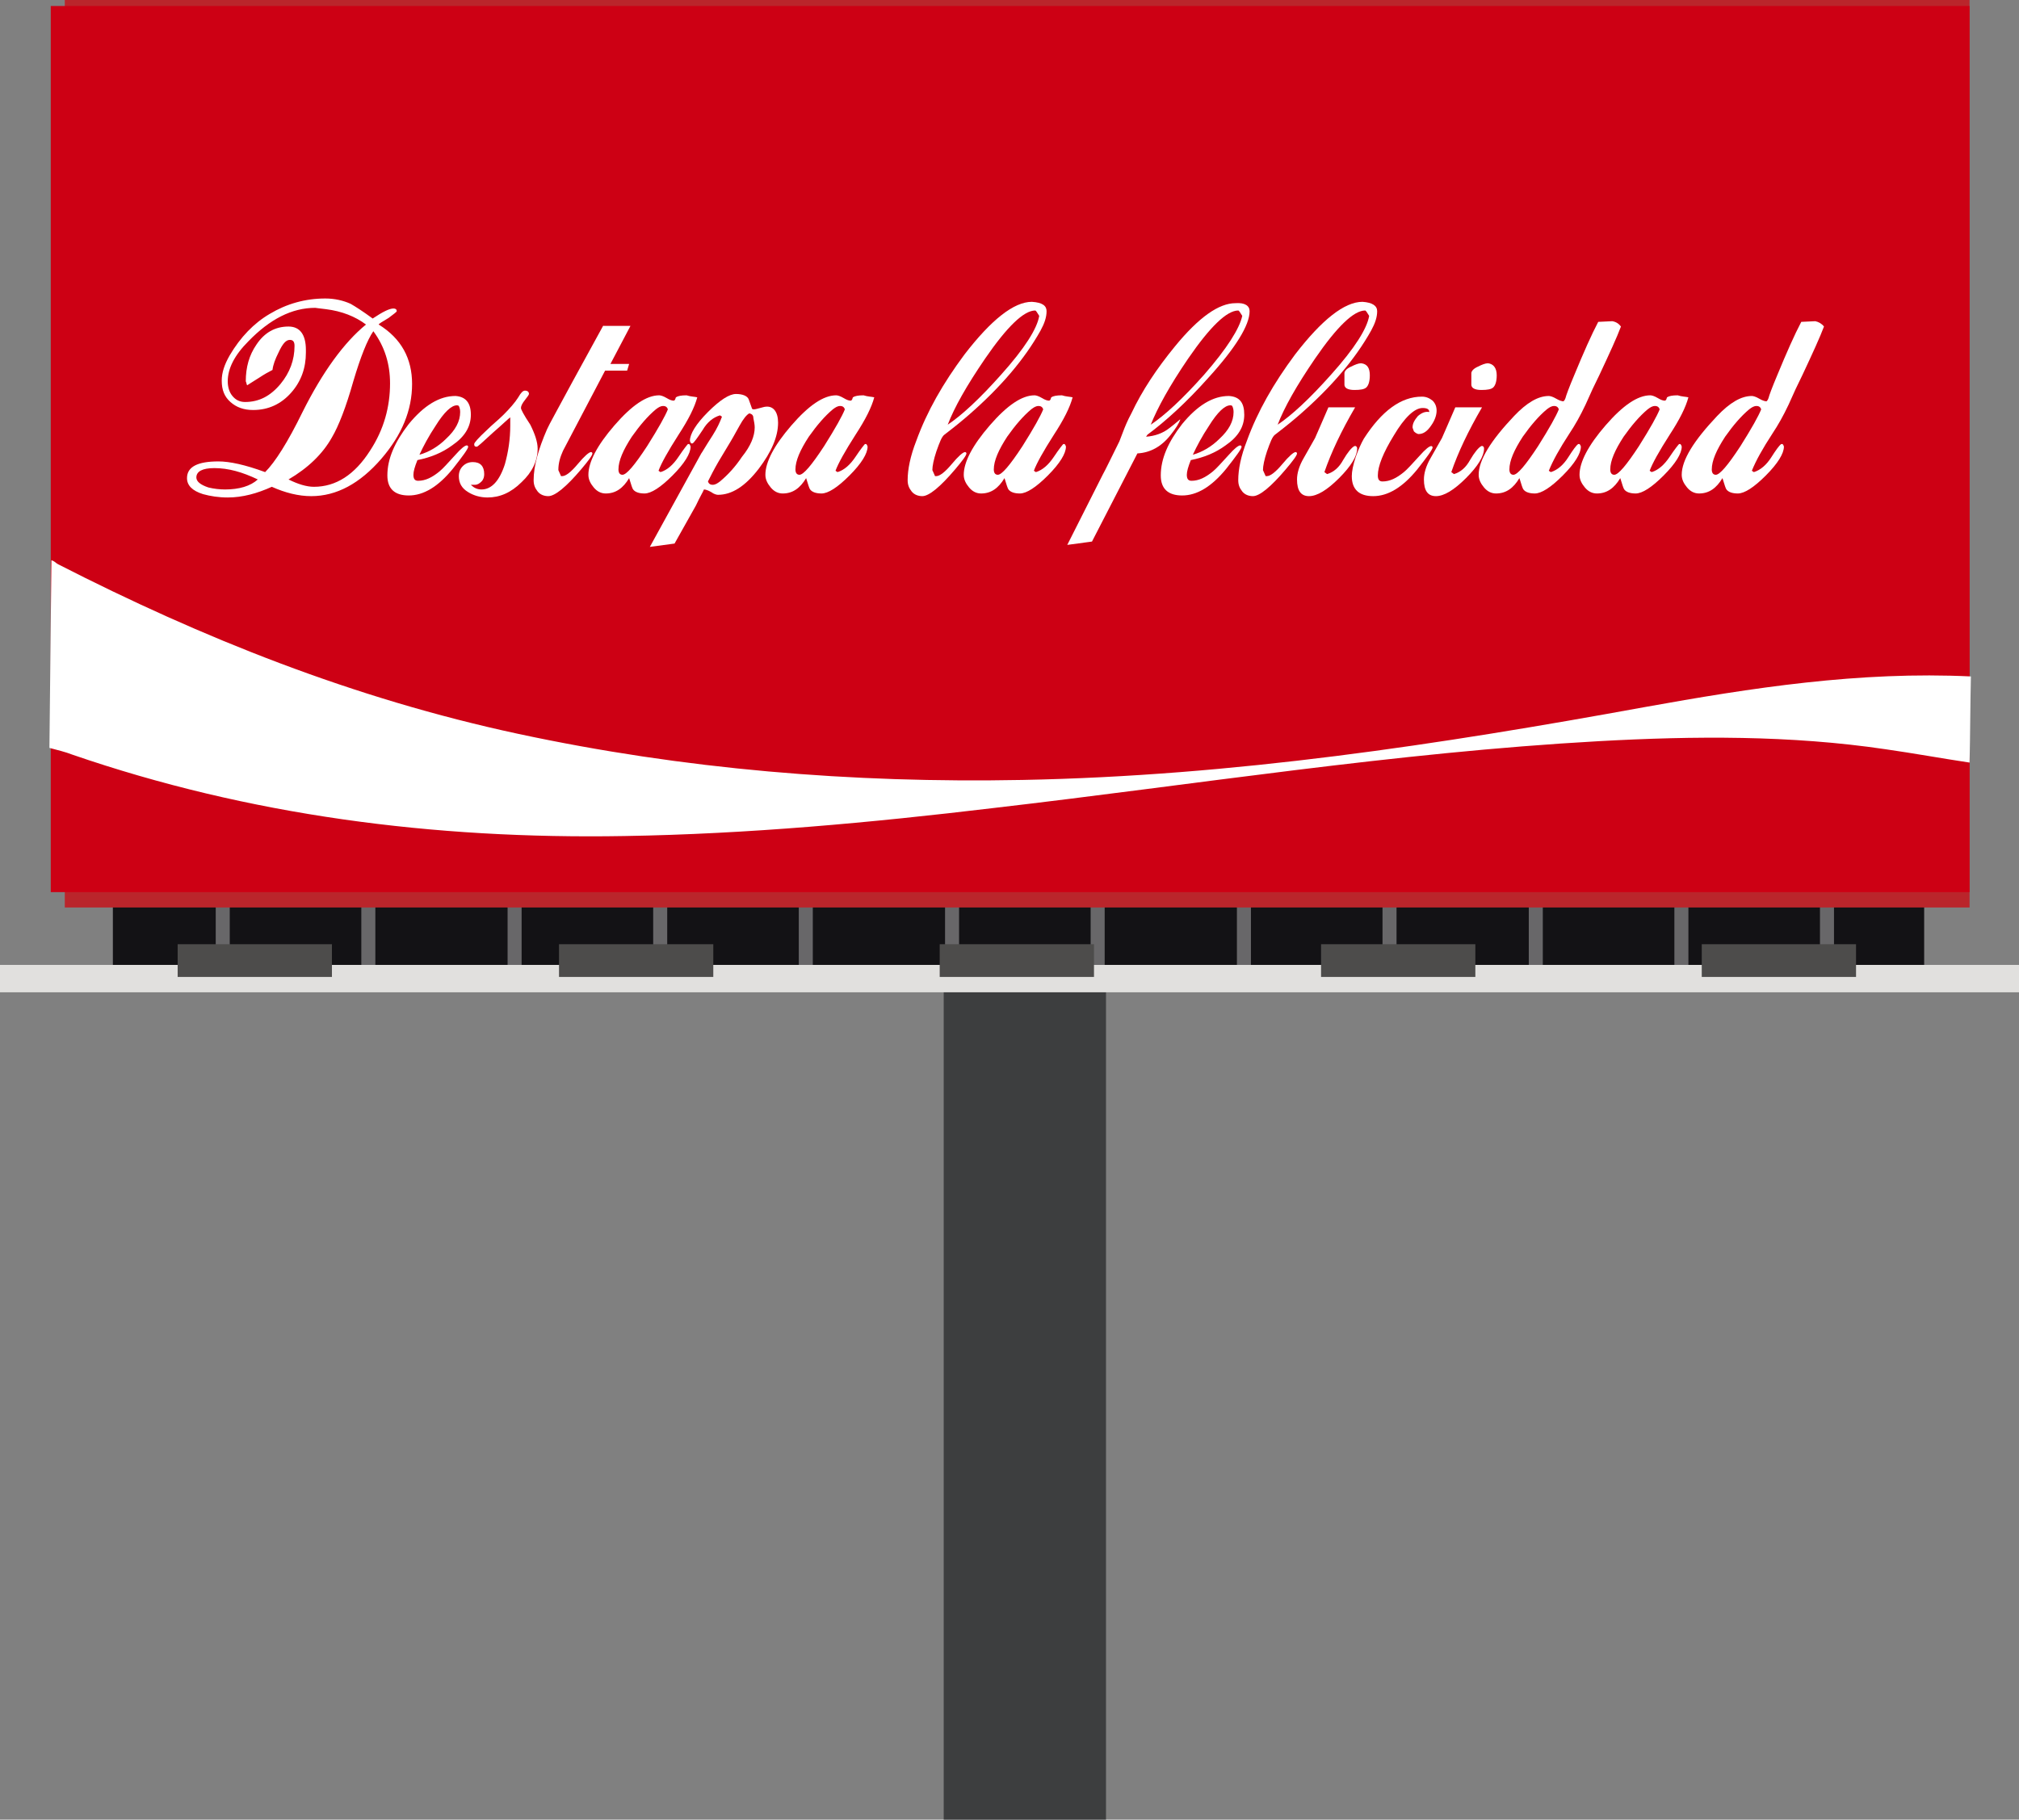 <?xml version="1.0" encoding="utf-8"?>
<!-- Generator: Adobe Illustrator 18.1.1, SVG Export Plug-In . SVG Version: 6.00 Build 0)  -->
<svg version="1.1" id="Layer_1" xmlns="http://www.w3.org/2000/svg" xmlns:xlink="http://www.w3.org/1999/xlink" x="0px" y="0px"
	 viewBox="0 0 302.3 272.5" enable-background="new 0 0 302.3 272.5" xml:space="preserve">
<rect x="0" y="0" width="302.3" height="272.5" fill="#808080" stroke="none"/>
<rect x="141.3" y="139" fill="#3D3E3F" width="24.3" height="133.5"/>
<rect x="16.9" y="129.9" fill="#131215" width="271.2" height="15.2"/>
<rect x="32.3" y="129.8" fill="#686769" width="2.1" height="15.2"/>
<rect x="54.1" y="129.8" fill="#686769" width="2.1" height="15.2"/>
<rect x="76" y="129.8" fill="#686769" width="2.1" height="15.2"/>
<rect x="97.8" y="129.8" fill="#686769" width="2.1" height="15.2"/>
<rect x="119.6" y="129.8" fill="#686769" width="2.1" height="15.2"/>
<rect x="141.5" y="129.8" fill="#686769" width="2.1" height="15.2"/>
<rect x="163.3" y="129.8" fill="#686769" width="2.1" height="15.2"/>
<rect x="185.2" y="129.8" fill="#686769" width="2.1" height="15.2"/>
<rect x="207" y="129.8" fill="#686769" width="2.1" height="15.2"/>
<rect x="228.9" y="129.8" fill="#686769" width="2.1" height="15.2"/>
<rect x="250.7" y="129.8" fill="#686769" width="2.1" height="15.2"/>
<rect x="272.5" y="129.8" fill="#686769" width="2.1" height="15.2"/>
<rect x="0" y="144.5" fill="#E1E0DE" width="302.3" height="4.1"/>
<rect x="26.6" y="141.4" fill="#4D4C4B" width="23.1" height="4.9"/>
<rect x="83.7" y="141.4" fill="#4D4C4B" width="23.1" height="4.9"/>
<rect x="140.7" y="141.4" fill="#4D4C4B" width="23.1" height="4.9"/>
<rect x="197.8" y="141.4" fill="#4D4C4B" width="23.1" height="4.9"/>
<rect x="254.8" y="141.4" fill="#4D4C4B" width="23.1" height="4.9"/>
<rect x="9.7" y="0" fill="#BA252B" width="285.2" height="135.9"/>
<g>
	<rect x="7.6" y="0.9" fill="#CD0014" width="287.3" height="132.7"/>
	<path fill="#FFFFFF" d="M246.2,105.9c-30.7,5.6-61.5,10.3-93.1,10.9c-25.6,0.5-50.8-1.6-75.5-6.9c-24.7-5.3-47.4-14.4-68.9-25.4
		c-0.4-0.2-0.4-0.4-1-0.6L7.4,112c1.1,0.3,2.4,0.6,3.4,1c26.4,9.1,54.1,12.7,82.7,12.2c18.5-0.3,36.9-2,55.3-4.2
		c30.2-3.5,60.1-8.3,90.5-10c14.4-0.8,28.8-0.9,43,1.2c4.2,0.6,8.6,1.4,12.6,2c0.1-4.3,0.1-8.6,0.2-12.9
		C278.4,100.5,262.3,103,246.2,105.9z"/>
	<g>
		<path fill="#FFFFFF" d="M61.7,57.5c0,3.9-1.5,7.6-4.6,11.2c-3.2,3.7-6.7,5.6-10.5,5.6c-1.9,0-3.9-0.5-5.9-1.4
			c-2.2,1-4.4,1.6-6.6,1.6c-1.4,0-2.6-0.2-3.7-0.5c-1.6-0.5-2.4-1.3-2.4-2.4c0-1.7,1.6-2.5,4.7-2.5c1.7,0,4,0.5,7,1.6
			c1.5-1.5,3.4-4.5,5.6-9c3-6,6.2-10.4,9.5-13.1c-1.6-1.2-3.6-2-6-2.3c-1-0.1-1.5-0.2-1.6-0.2c-3.5,0-6.8,1.7-10,5
			c-2.1,2.1-3.1,4.1-3.1,6c0,0.8,0.2,1.6,0.7,2.2c0.5,0.6,1.1,0.9,1.9,0.9c2.1,0,3.8-0.9,5.3-2.7c1.4-1.7,2.1-3.6,2.1-5.7
			c0-0.6-0.2-0.9-0.7-0.9c-0.6,0-1.1,0.6-1.7,1.9c-0.5,1-0.8,1.8-0.9,2.6c-0.6,0.3-1.3,0.7-1.9,1.1L37,57.7
			c-0.1-0.2-0.1-0.4-0.2-0.6c0-2.1,0.5-3.9,1.6-5.5c1.2-1.8,2.8-2.7,4.8-2.7c1.7,0,2.6,1.2,2.6,3.5v0.4c0,2.3-0.7,4.3-2.2,6
			c-1.5,1.7-3.4,2.6-5.7,2.6c-1.4,0-2.5-0.4-3.4-1.2c-0.9-0.8-1.3-1.8-1.3-3.2c0-1.2,0.4-2.4,1.2-3.8c1.6-2.7,3.6-4.8,6-6.2
			c2.5-1.5,5.3-2.3,8.3-2.3c1.4,0,2.7,0.3,3.8,0.8c0.7,0.4,1.8,1.1,3.3,2.2c1.5-1,2.5-1.5,3.1-1.5c0.3,0,0.5,0.1,0.5,0.4
			c0,0.1-0.4,0.4-1.2,1c-1,0.6-1.5,0.9-1.5,1C60.1,50.7,61.7,53.7,61.7,57.5z M38.6,71.8c-2.3-1.1-4.4-1.7-6.5-1.7
			c-1.8,0-2.7,0.5-2.7,1.4c0,0.6,0.6,1.1,1.8,1.5c0.8,0.2,1.7,0.3,2.5,0.3C35.8,73.3,37.5,72.8,38.6,71.8z M58.4,57.4
			c0-2.9-0.8-5.5-2.5-7.8c-0.9,1.3-1.9,3.8-3,7.5c-1.1,3.9-2.2,6.7-3.2,8.4c-1.4,2.5-3.6,4.6-6.5,6.3c1.4,0.7,2.7,1.1,3.8,1.1
			c3.3,0,6.1-1.8,8.4-5.4C57.5,64.3,58.4,60.9,58.4,57.4z"/>
		<path fill="#FFFFFF" d="M70.5,62.1c0,1.8-0.9,3.3-2.8,4.6c-1.5,1.1-3.2,1.8-5.2,2.2c-0.4,1-0.6,1.7-0.6,2.2c0,0.6,0.2,0.9,0.7,0.9
			c1.1,0,2.1-0.5,3.2-1.4c0.5-0.4,1.3-1.3,2.4-2.5c0.8-0.9,1.4-1.4,1.7-1.4c0.1,0,0.2,0.1,0.2,0.2c0,0.3-0.8,1.4-2.3,3.3
			c-2.2,2.7-4.4,4-6.6,4c-2.1,0-3.2-1-3.2-3c0-2.5,1.1-5,3.2-7.7c2.3-2.8,4.6-4.2,7-4.2C69.7,59.4,70.5,60.3,70.5,62.1z M68.9,61.7
			c0-0.4-0.1-0.7-0.2-0.9c-0.1-0.1-0.2-0.1-0.3-0.1c-0.8,0-1.9,1-3.2,3.1c-1,1.5-1.8,3-2.4,4.3c1.4-0.4,2.8-1.2,4-2.4
			C68.2,64.4,68.9,63.1,68.9,61.7z"/>
		<path fill="#FFFFFF" d="M80.5,67.2c0,1.8-0.8,3.5-2.4,5c-1.6,1.6-3.3,2.3-5.1,2.3c-1.1,0-2.1-0.3-2.9-0.8c-1-0.6-1.4-1.4-1.4-2.4
			c0-0.6,0.2-1.1,0.6-1.5c0.4-0.4,0.9-0.6,1.5-0.6c1.1,0,1.7,0.6,1.7,1.8c0,0.4-0.1,0.8-0.4,1.1c-0.3,0.3-0.6,0.5-1,0.5
			c-0.3,0-0.5,0-0.6,0c0.5,0.5,1,0.7,1.6,0.7c1.5,0,2.7-1.3,3.5-3.8c0.5-1.8,0.8-3.7,0.8-5.8v-1.2c-0.3,0.2-1.1,1-2.6,2.3
			c-1.5,1.4-2.3,2.1-2.4,2.1c-0.3,0-0.4-0.1-0.4-0.4c0-0.2,0.6-0.9,1.9-2.1c0.8-0.8,1.7-1.5,2.5-2.3c0.9-0.9,1.7-1.8,2.2-2.6
			c0.4-0.7,0.7-1,1-1c0.4,0,0.6,0.2,0.6,0.5c0,0.1-0.2,0.4-0.6,0.9c-0.4,0.5-0.6,0.9-0.6,1.2c0,0.2,0.4,1,1.4,2.5
			C80.1,65,80.5,66.2,80.5,67.2z"/>
		<path fill="#FFFFFF" d="M94.4,48.8l-3,5.7h2.8l-0.3,1h-3.3l-6.3,12c-0.4,0.9-0.7,1.8-0.7,2.9l0.4,0.9c0.1,0,0.2,0,0.2,0
			c0.5,0,1.3-0.6,2.3-1.8c1-1.2,1.7-1.8,2-1.8c0.1,0,0.2,0.1,0.2,0.2c0,0.3-0.6,1.1-1.7,2.4c-2.2,2.6-3.9,4-4.9,4
			c-0.6,0-1.2-0.2-1.6-0.7c-0.4-0.5-0.6-1-0.6-1.7c0-2.1,0.7-4.6,2-7.6c0.3-0.7,1.6-3,3.8-7.1l4.6-8.4L94.4,48.8z"/>
		<path fill="#FFFFFF" d="M104.4,59.5c-0.4,1.5-1.3,3.3-2.8,5.6c-1.6,2.5-2.6,4.3-3,5.4l0.3,0.2c1-0.3,1.9-1.1,2.7-2.3
			c0.8-1.2,1.3-1.8,1.4-1.9h0.2c0.1,0.1,0.2,0.3,0.2,0.4c0,1-0.9,2.5-2.7,4.3c-1.8,1.8-3.2,2.7-4.2,2.7c-0.8,0-1.4-0.2-1.7-0.6
			c-0.1-0.1-0.3-0.7-0.6-1.7c-0.9,1.5-2,2.3-3.5,2.3c-0.7,0-1.3-0.3-1.8-0.9c-0.5-0.6-0.8-1.2-0.8-1.9c0-1.9,1.3-4.4,3.9-7.4
			c2.6-3,4.8-4.5,6.7-4.5c0.2,0,0.6,0.1,1.1,0.4c0.5,0.3,0.8,0.4,1.1,0.4c0.2-0.1,0.2-0.2,0.3-0.5c0.3-0.2,0.8-0.3,1.6-0.3
			C103.4,59.4,104,59.4,104.4,59.5z M100,61.3c-0.1-0.3-0.3-0.5-0.7-0.5c-0.4,0-0.7,0.2-1.1,0.5v0c-1.2,1-2.4,2.4-3.6,4.1
			c-1.3,2-2,3.6-2,4.9c0,0.5,0.2,0.8,0.6,0.8c0.6,0,1.8-1.4,3.7-4.3C98.6,64.1,99.6,62.3,100,61.3z"/>
		<path fill="#FFFFFF" d="M116.5,63.3c0,2.1-1,4.4-2.9,6.9c-2,2.6-4,3.9-6.1,3.9c-0.2,0-0.6-0.1-1-0.4c-0.5-0.3-0.9-0.4-1.1-0.4
			c-0.1,0.3-0.6,1.1-1.2,2.4l-3.2,5.7l-3.7,0.5l7.7-14c0.1-0.1,0.6-1,1.7-2.7c0.7-1.1,1.1-2,1.4-2.8l-0.3-0.2c-1,0.3-1.9,1-2.6,2.2
			c-0.8,1.2-1.3,1.9-1.5,2h-0.2c-0.1-0.1-0.2-0.3-0.2-0.4c0-1,0.9-2.5,2.7-4.3c1.8-1.8,3.2-2.7,4.2-2.7c1,0,1.7,0.3,1.9,0.8
			c0.1,0.3,0.3,0.8,0.5,1.4c0.1,0.1,0.1,0.1,0.3,0.1c0.2,0,0.5-0.1,0.9-0.2c0.4-0.1,0.7-0.2,0.9-0.2
			C115.8,60.8,116.5,61.7,116.5,63.3z M113,64c0-0.4-0.1-0.9-0.2-1.4l0,0c0-0.4-0.2-0.6-0.6-0.7c-0.4,0.2-0.9,0.8-1.5,1.9
			c-0.3,0.5-0.7,1.3-1.3,2.3c-0.6,1-1.2,2-1.8,3c-0.7,1.2-1.2,2.2-1.6,3c0.1,0.3,0.3,0.5,0.7,0.5c0.4,0,0.7-0.2,1.1-0.5v0
			c1.2-1,2.3-2.2,3.3-3.7C112.4,66.8,113,65.3,113,64z"/>
		<path fill="#FFFFFF" d="M130.9,59.5c-0.4,1.5-1.3,3.3-2.8,5.6c-1.6,2.5-2.6,4.3-3,5.4l0.3,0.2c1-0.3,1.9-1.1,2.7-2.3
			c0.8-1.2,1.3-1.8,1.4-1.9h0.2c0.1,0.1,0.2,0.3,0.2,0.4c0,1-0.9,2.5-2.7,4.3c-1.8,1.8-3.2,2.7-4.2,2.7c-0.8,0-1.4-0.2-1.7-0.6
			c-0.1-0.1-0.3-0.7-0.6-1.7c-0.9,1.5-2,2.3-3.5,2.3c-0.7,0-1.3-0.3-1.8-0.9c-0.5-0.6-0.8-1.2-0.8-1.9c0-1.9,1.3-4.4,3.9-7.4
			c2.6-3,4.8-4.5,6.7-4.5c0.2,0,0.6,0.1,1.1,0.4c0.5,0.3,0.8,0.4,1.1,0.4c0.2-0.1,0.2-0.2,0.3-0.5c0.3-0.2,0.8-0.3,1.6-0.3
			C129.9,59.4,130.5,59.4,130.9,59.5z M126.5,61.3c-0.1-0.3-0.3-0.5-0.7-0.5c-0.4,0-0.7,0.2-1.1,0.5v0c-1.2,1-2.4,2.4-3.6,4.1
			c-1.3,2-2,3.6-2,4.9c0,0.5,0.2,0.8,0.6,0.8c0.6,0,1.8-1.4,3.7-4.3C125.1,64.1,126.1,62.3,126.5,61.3z"/>
		<path fill="#FFFFFF" d="M156.7,46.6c0,0.9-0.3,1.8-0.9,2.9c-2.4,4.3-6,8.5-10.7,12.6c-0.8,0.7-2,1.7-3.7,3
			c-0.4,0.3-0.7,1.1-1.2,2.5c-0.4,1.2-0.6,2.2-0.6,2.8l0.4,0.9c0.1,0,0.2,0,0.2,0c0.5,0,1.3-0.6,2.3-1.8c1-1.2,1.7-1.8,2-1.8
			c0.1,0,0.2,0.1,0.2,0.2c0,0.3-0.6,1.1-1.7,2.4c-2.2,2.6-3.9,4-4.9,4c-0.6,0-1.2-0.2-1.6-0.7c-0.4-0.5-0.6-1-0.6-1.7
			c0-1.6,0.4-3.6,1.3-5.9c1.6-4.4,4-8.6,7.2-12.9c4-5.2,7.4-7.9,10.1-7.9C156.1,45.3,156.7,45.8,156.7,46.6z M155.6,47.3
			c-0.3-0.5-0.5-0.8-0.6-0.8c-1.7,0-4.2,2.4-7.5,7.2c-2.8,4.1-4.6,7.3-5.6,9.9c2.1-1.4,4.8-3.9,8-7.5
			C153.4,52.2,155.3,49.2,155.6,47.3z"/>
		<path fill="#FFFFFF" d="M160.6,59.5c-0.4,1.5-1.3,3.3-2.8,5.6c-1.6,2.5-2.6,4.3-3,5.4l0.3,0.2c1-0.3,1.9-1.1,2.7-2.3
			c0.8-1.2,1.3-1.8,1.4-1.9h0.2c0.1,0.1,0.2,0.3,0.2,0.4c0,1-0.9,2.5-2.7,4.3c-1.8,1.8-3.2,2.7-4.2,2.7c-0.8,0-1.4-0.2-1.7-0.6
			c-0.1-0.1-0.3-0.7-0.6-1.7c-0.9,1.5-2,2.3-3.5,2.3c-0.7,0-1.3-0.3-1.8-0.9c-0.5-0.6-0.8-1.2-0.8-1.9c0-1.9,1.3-4.4,3.9-7.4
			c2.6-3,4.8-4.5,6.7-4.5c0.2,0,0.6,0.1,1.1,0.4c0.5,0.3,0.8,0.4,1.1,0.4c0.2-0.1,0.2-0.2,0.3-0.5c0.3-0.2,0.8-0.3,1.6-0.3
			C159.6,59.4,160.2,59.4,160.6,59.5z M156.2,61.3c-0.1-0.3-0.3-0.5-0.7-0.5c-0.4,0-0.7,0.2-1.1,0.5v0c-1.2,1-2.4,2.4-3.6,4.1
			c-1.3,2-2,3.6-2,4.9c0,0.5,0.2,0.8,0.6,0.8c0.6,0,1.8-1.4,3.7-4.3C154.8,64.1,155.8,62.3,156.2,61.3z"/>
		<path fill="#FFFFFF" d="M187.1,46.6c0,2.1-2.1,5.5-6.2,10c-3.3,3.7-6.4,6.5-9.1,8.5l-0.2,0.3c1.3-0.1,2.5-0.5,3.5-1.3
			c0.4-0.3,0.9-0.7,1.6-1.3l0,0.1c-0.2,0.5-0.6,1.2-1.4,2.2c-1.4,1.8-3.1,2.7-5,2.8l-6.8,13.2l-3.7,0.5l5.3-10.5
			c0.5-0.9,1.3-2.6,2.5-5l0.5-1.3c0.3-0.8,0.7-1.8,1.3-2.9c1.6-3.4,3.8-6.7,6.5-10c3.6-4.4,6.6-6.5,9.1-6.5
			C186.4,45.3,187.1,45.8,187.1,46.6z M186,47.3c-0.3-0.5-0.5-0.8-0.6-0.8c-1.7,0-4.2,2.4-7.5,7.2c-2.8,4.1-4.6,7.4-5.6,9.9
			c2.1-1.4,4.8-3.9,8-7.5C183.7,52.2,185.6,49.2,186,47.3z"/>
		<path fill="#FFFFFF" d="M186.3,62.1c0,1.8-0.9,3.3-2.8,4.6c-1.5,1.1-3.2,1.8-5.2,2.2c-0.4,1-0.6,1.7-0.6,2.2
			c0,0.6,0.2,0.9,0.7,0.9c1.1,0,2.1-0.5,3.2-1.4c0.5-0.4,1.3-1.3,2.4-2.5c0.8-0.9,1.4-1.4,1.7-1.4c0.1,0,0.2,0.1,0.2,0.2
			c0,0.3-0.8,1.4-2.3,3.3c-2.2,2.7-4.4,4-6.6,4c-2.1,0-3.2-1-3.2-3c0-2.5,1.1-5,3.2-7.7c2.3-2.8,4.6-4.2,7-4.2
			C185.6,59.4,186.3,60.3,186.3,62.1z M184.7,61.7c0-0.4-0.1-0.7-0.2-0.9c-0.1-0.1-0.2-0.1-0.3-0.1c-0.8,0-1.9,1-3.2,3.1
			c-1,1.5-1.8,3-2.4,4.3c1.4-0.4,2.8-1.2,4-2.4C184,64.4,184.7,63.1,184.7,61.7z"/>
		<path fill="#FFFFFF" d="M206.2,46.6c0,0.9-0.3,1.8-0.9,2.9c-2.4,4.3-6,8.5-10.7,12.6c-0.8,0.7-2,1.7-3.7,3
			c-0.4,0.3-0.7,1.1-1.2,2.5c-0.4,1.2-0.6,2.2-0.6,2.8l0.4,0.9c0.1,0,0.2,0,0.2,0c0.5,0,1.3-0.6,2.3-1.8c1-1.2,1.7-1.8,2-1.8
			c0.1,0,0.2,0.1,0.2,0.2c0,0.3-0.6,1.1-1.7,2.4c-2.2,2.6-3.9,4-4.9,4c-0.6,0-1.2-0.2-1.6-0.7c-0.4-0.5-0.6-1-0.6-1.7
			c0-1.6,0.4-3.6,1.3-5.9c1.6-4.4,4-8.6,7.2-12.9c4-5.2,7.4-7.9,10.1-7.9C205.5,45.3,206.2,45.8,206.2,46.6z M205,47.3
			c-0.3-0.5-0.5-0.8-0.6-0.8c-1.7,0-4.2,2.4-7.5,7.2c-2.8,4.1-4.6,7.3-5.6,9.9c2.1-1.4,4.8-3.9,8-7.5
			C202.8,52.2,204.7,49.2,205,47.3z"/>
		<path fill="#FFFFFF" d="M203.2,67.2c0,1.1-0.9,2.6-2.7,4.4c-1.8,1.8-3.3,2.7-4.5,2.7c-1.2,0-1.8-0.8-1.8-2.5c0-0.9,0.3-2,1-3.2
			l1.7-3c0.2-0.5,0.9-2,2-4.6h4c-2.1,3.6-3.6,6.8-4.6,9.7l0.4,0.3c1-0.3,1.8-1,2.4-2.1c0.7-1.2,1.3-1.9,1.7-2.1h0.2
			C203.2,66.9,203.2,67.1,203.2,67.2z M205.1,56.2c0,0.9-0.2,1.5-0.5,1.8c-0.3,0.3-0.9,0.4-1.8,0.4c-1,0-1.5-0.3-1.5-0.8v-1.7
			c0-0.3,0.3-0.7,1-1c0.6-0.3,1.1-0.5,1.5-0.5C204.7,54.5,205.1,55.1,205.1,56.2z"/>
		<path fill="#FFFFFF" d="M215.1,61.5c0,0.7-0.3,1.5-0.8,2.2c-0.6,0.9-1.2,1.3-1.9,1.3c-0.1,0-0.4-0.1-0.7-0.4
			c-0.1-0.3-0.2-0.5-0.2-0.6c0-0.6,0.3-1.1,0.8-1.7c0.6-0.5,1.1-0.7,1.7-0.6c0-0.4-0.3-0.6-1-0.6c-1.2,0-2.7,1.4-4.3,4.1
			c-1.6,2.6-2.4,4.6-2.4,6c0,0.6,0.2,0.9,0.7,0.9c1.1,0,2.1-0.5,3.2-1.4c0.5-0.4,1.3-1.3,2.4-2.5c0.8-0.9,1.4-1.4,1.7-1.4
			c0.1,0,0.2,0.1,0.2,0.2c0,0.3-0.8,1.4-2.3,3.3c-2.2,2.7-4.4,4-6.6,4c-2.1,0-3.2-1-3.2-3c0-0.7,0.2-1.7,0.6-2.9
			c0.4-1.1,0.8-2,1.2-2.7c2.7-4.2,5.6-6.3,8.7-6.3c0.6,0,1.1,0.2,1.6,0.6C214.9,60.4,215.1,60.9,215.1,61.5z"/>
		<path fill="#FFFFFF" d="M222.2,67.2c0,1.1-0.9,2.6-2.7,4.4c-1.8,1.8-3.3,2.7-4.5,2.7c-1.2,0-1.8-0.8-1.8-2.5c0-0.9,0.3-2,1-3.2
			l1.7-3c0.2-0.5,0.9-2,2-4.6h4c-2.1,3.6-3.6,6.8-4.6,9.7l0.4,0.3c1-0.3,1.8-1,2.4-2.1c0.7-1.2,1.3-1.9,1.7-2.1h0.2
			C222.2,66.9,222.2,67.1,222.2,67.2z M224.1,56.2c0,0.9-0.2,1.5-0.5,1.8c-0.3,0.3-0.9,0.4-1.8,0.4c-1,0-1.5-0.3-1.5-0.8v-1.7
			c0-0.3,0.3-0.7,1-1c0.6-0.3,1.1-0.5,1.5-0.5C223.6,54.5,224.1,55.1,224.1,56.2z"/>
		<path fill="#FFFFFF" d="M242.7,48.9c-0.6,1.6-1.7,4-3.2,7.2c-0.7,1.4-1.4,2.9-2.1,4.5c-0.8,1.7-1.6,3.1-2.4,4.3
			c-1.5,2.3-2.5,4.1-3.1,5.6l0.3,0.2c1-0.3,1.9-1.1,2.6-2.2c0.7-1.1,1.2-1.8,1.5-2h0.2c0.1,0.1,0.2,0.3,0.2,0.4c0,1-0.9,2.5-2.7,4.3
			c-1.8,1.8-3.2,2.7-4.2,2.7c-0.8,0-1.4-0.2-1.7-0.6c-0.1-0.1-0.3-0.7-0.6-1.7c-0.9,1.5-2,2.3-3.5,2.3c-0.7,0-1.3-0.3-1.8-0.9
			c-0.5-0.6-0.8-1.2-0.8-1.9c0-2.2,1.8-5.1,5.3-8.8c1.9-2,3.6-3,5.2-3c0.2,0,0.6,0.1,1.1,0.4c0.5,0.3,0.9,0.4,1.1,0.4
			c0.1-0.1,0.2-0.2,0.3-0.5c0.1-0.4,0.5-1.5,1.3-3.4c1.4-3.4,2.6-6.1,3.6-8l2.1-0.1C242,48.2,242.4,48.5,242.7,48.9z M233.4,61.3
			c-0.1-0.3-0.3-0.5-0.7-0.5c-0.4,0-0.7,0.2-1.1,0.5v0c-1.2,1-2.4,2.4-3.6,4.1c-1.3,2-2,3.6-2,4.9c0,0.5,0.2,0.8,0.6,0.8
			c0.6,0,1.8-1.4,3.7-4.3C232,64.1,233,62.3,233.4,61.3z"/>
		<path fill="#FFFFFF" d="M252.8,59.5c-0.4,1.5-1.3,3.3-2.8,5.6c-1.6,2.5-2.6,4.3-3,5.4l0.3,0.2c1-0.3,1.9-1.1,2.7-2.3
			c0.8-1.2,1.3-1.8,1.4-1.9h0.2c0.1,0.1,0.2,0.3,0.2,0.4c0,1-0.9,2.5-2.7,4.3c-1.8,1.8-3.2,2.7-4.2,2.7c-0.8,0-1.4-0.2-1.7-0.6
			c-0.1-0.1-0.3-0.7-0.6-1.7c-0.9,1.5-2,2.3-3.5,2.3c-0.7,0-1.3-0.3-1.8-0.9c-0.5-0.6-0.8-1.2-0.8-1.9c0-1.9,1.3-4.4,3.9-7.4
			c2.6-3,4.8-4.5,6.7-4.5c0.2,0,0.6,0.1,1.1,0.4c0.5,0.3,0.8,0.4,1.1,0.4c0.2-0.1,0.2-0.2,0.3-0.5c0.3-0.2,0.8-0.3,1.6-0.3
			C251.8,59.4,252.4,59.4,252.8,59.5z M248.5,61.3c-0.1-0.3-0.3-0.5-0.7-0.5c-0.4,0-0.7,0.2-1.1,0.5v0c-1.2,1-2.4,2.4-3.6,4.1
			c-1.3,2-2,3.6-2,4.9c0,0.5,0.2,0.8,0.6,0.8c0.6,0,1.8-1.4,3.7-4.3C247.1,64.1,248.1,62.3,248.5,61.3z"/>
		<path fill="#FFFFFF" d="M273.1,48.9c-0.6,1.6-1.7,4-3.2,7.2c-0.7,1.4-1.4,2.9-2.1,4.5c-0.8,1.7-1.6,3.1-2.4,4.3
			c-1.5,2.3-2.5,4.1-3.1,5.6l0.3,0.2c1-0.3,1.9-1.1,2.6-2.2c0.7-1.1,1.2-1.8,1.5-2h0.2c0.1,0.1,0.2,0.3,0.2,0.4c0,1-0.9,2.5-2.7,4.3
			c-1.8,1.8-3.2,2.7-4.2,2.7c-0.8,0-1.4-0.2-1.7-0.6c-0.1-0.1-0.3-0.7-0.6-1.7c-0.9,1.5-2,2.3-3.5,2.3c-0.7,0-1.3-0.3-1.8-0.9
			c-0.5-0.6-0.8-1.2-0.8-1.9c0-2.2,1.8-5.1,5.3-8.8c1.9-2,3.6-3,5.2-3c0.2,0,0.6,0.1,1.1,0.4s0.9,0.4,1.1,0.4
			c0.1-0.1,0.2-0.2,0.3-0.5c0.1-0.4,0.5-1.5,1.3-3.4c1.4-3.4,2.6-6.1,3.6-8l2.1-0.1C272.3,48.2,272.8,48.5,273.1,48.9z M263.7,61.3
			c-0.1-0.3-0.3-0.5-0.7-0.5c-0.4,0-0.7,0.2-1.1,0.5v0c-1.2,1-2.4,2.4-3.6,4.1c-1.3,2-2,3.6-2,4.9c0,0.5,0.2,0.8,0.6,0.8
			c0.6,0,1.8-1.4,3.7-4.3C262.3,64.1,263.3,62.3,263.7,61.3z"/>
	</g>
</g>
</svg>
